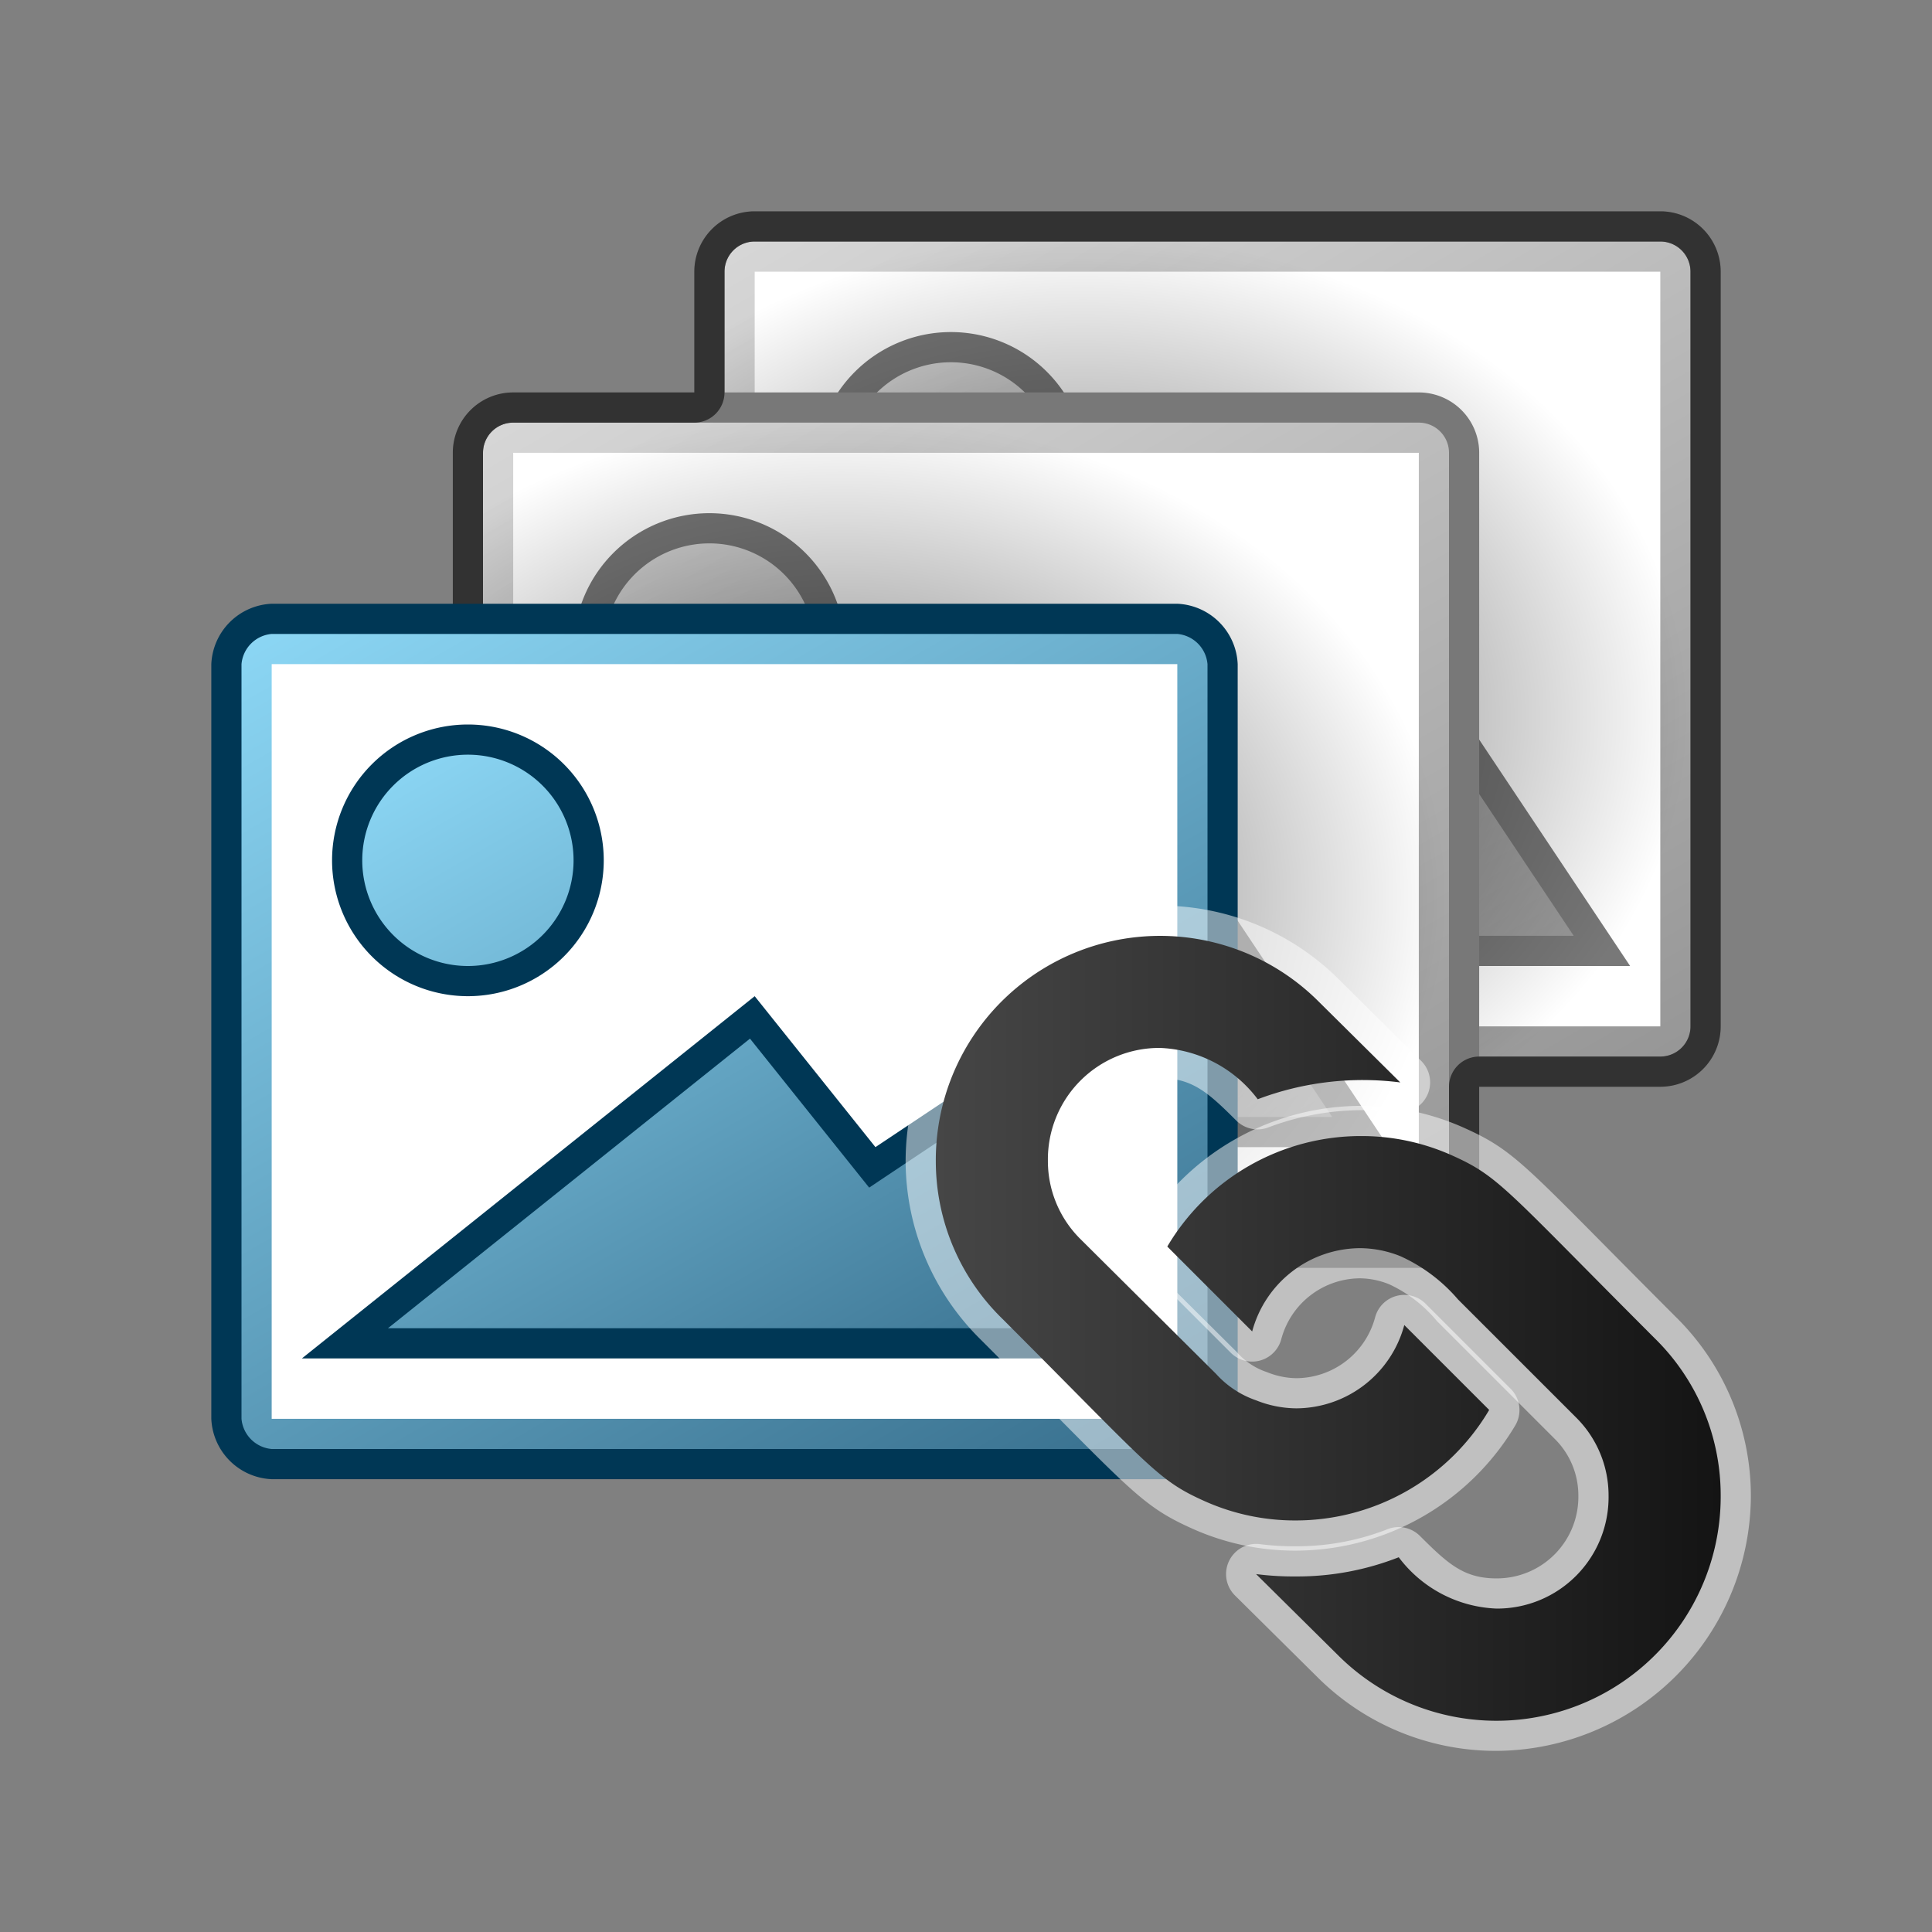 <svg xmlns="http://www.w3.org/2000/svg" xmlns:xlink="http://www.w3.org/1999/xlink" width="64" height="64" viewBox="0 0 64 64">
  <rect x="0" y="0" width="64" height="64" fill="#808080" stroke="none"/>
  <defs>
    <linearGradient id="a" x1="30.087" y1="4.331" x2="49.913" y2="38.669" gradientUnits="userSpaceOnUse">
      <stop offset="0" stop-color="#d7d7d7"/>
      <stop offset="1" stop-color="#969696"/>
    </linearGradient>
    <linearGradient id="b" x1="28.48" y1="12.046" x2="43.5" y2="38.062" xlink:href="#a"/>
    <radialGradient id="c" cx="35.875" cy="23.75" r="20.044" gradientTransform="translate(0 4.791) scale(1 0.798)" gradientUnits="userSpaceOnUse">
      <stop offset="0.23"/>
      <stop offset="1" stop-opacity="0"/>
    </radialGradient>
    <linearGradient id="d" x1="22.087" y1="10.331" x2="41.913" y2="44.669" xlink:href="#a"/>
    <linearGradient id="e" x1="20.48" y1="18.046" x2="35.5" y2="44.062" xlink:href="#a"/>
    <radialGradient id="f" cx="27.875" cy="29.75" r="20.044" gradientTransform="translate(0 6.002) scale(1 0.798)" xlink:href="#c"/>
    <linearGradient id="g" x1="14.102" y1="17.355" x2="33.898" y2="51.644" gradientUnits="userSpaceOnUse">
      <stop offset="0" stop-color="#8cd7f5"/>
      <stop offset="1" stop-color="#376e8c"/>
    </linearGradient>
    <linearGradient id="h" x1="12.48" y1="25.046" x2="27.5" y2="51.062" xlink:href="#g"/>
    <linearGradient id="i" x1="30.998" y1="44" x2="56.998" y2="44" gradientUnits="userSpaceOnUse">
      <stop offset="0" stop-color="#464646"/>
      <stop offset="1" stop-color="#141414"/>
    </linearGradient>
  </defs>
  <title>3283_X3DMELI_AP_r21x</title>
  <g>
    <g>
      <rect x="23.5" y="7.5" width="33" height="28" rx="1.5" fill="url(#a)"/>
      <path d="M55,8a1,1,0,0,1,1,1V34a1,1,0,0,1-1,1H25a1,1,0,0,1-1-1V9a1,1,0,0,1,1-1H55m0-1H25a2,2,0,0,0-2,2V34a2,2,0,0,0,2,2H55a2,2,0,0,0,2-2V9a2,2,0,0,0-2-2Z" fill="#787878"/>
    </g>
    <path d="M55,34H25V9H55Z" fill="#fff"/>
    <g>
      <path d="M27.425,31.5l13.5-10.8L44.9,25.67l2.965-1.977,5.2,7.807Zm4.075-12a4,4,0,1,1,4-4A4,4,0,0,1,31.5,19.5Z" fill="url(#b)"/>
      <path d="M31.5,12A3.5,3.5,0,1,1,28,15.5,3.5,3.5,0,0,1,31.5,12m9.344,9.406,3.375,4.219.573.716.763-.509,2.168-1.445L52.131,31H28.851l11.993-9.594M31.5,11A4.5,4.5,0,1,0,36,15.5,4.5,4.5,0,0,0,31.5,11ZM41,20,26,32H54l-6-9-3,2-4-5Z" fill="#787878"/>
    </g>
    <rect x="24" y="8" width="32" height="27" opacity="0.5" fill="url(#c)"/>
  </g>
  <g>
    <g>
      <rect x="15.5" y="13.5" width="33" height="28" rx="1.5" fill="url(#d)"/>
      <path d="M47,14a1,1,0,0,1,1,1V40a1,1,0,0,1-1,1H17a1,1,0,0,1-1-1V15a1,1,0,0,1,1-1H47m0-1H17a2,2,0,0,0-2,2V40a2,2,0,0,0,2,2H47a2,2,0,0,0,2-2V15a2,2,0,0,0-2-2Z" fill="#787878"/>
    </g>
    <path d="M47,40H17V15H47Z" fill="#fff"/>
    <g>
      <path d="M19.425,37.5l13.5-10.8L36.9,31.67l2.965-1.977,5.2,7.807Zm4.075-12a4,4,0,1,1,4-4A4,4,0,0,1,23.5,25.5Z" fill="url(#e)"/>
      <path d="M23.5,18A3.5,3.5,0,1,1,20,21.5,3.5,3.5,0,0,1,23.5,18m9.344,9.406,3.375,4.219.573.716.763-.509,2.168-1.445L44.131,37H20.851l11.993-9.594M23.5,17A4.5,4.5,0,1,0,28,21.5,4.5,4.5,0,0,0,23.5,17ZM33,26,18,38H46l-6-9-3,2-4-5Z" fill="#787878"/>
    </g>
    <rect x="16" y="14" width="32" height="27" opacity="0.5" fill="url(#f)"/>
  </g>
  <path d="M55,8a1,1,0,0,1,1,1V34a1,1,0,0,1-1,1H49a1,1,0,0,0-1,1v4a1,1,0,0,1-1,1H17a1,1,0,0,1-1-1V15a1,1,0,0,1,1-1h6a1,1,0,0,0,1-1V9a1,1,0,0,1,1-1H55m0-1H25a2,2,0,0,0-2,2v4H17a2,2,0,0,0-2,2V40a2,2,0,0,0,2,2H47a2,2,0,0,0,2-2V36h6a2,2,0,0,0,2-2V9a2,2,0,0,0-2-2Z" fill="#323232"/>
  <g>
    <g>
      <path d="M9,20.5H39A1.5,1.5,0,0,1,40.5,22V47A1.5,1.5,0,0,1,39,48.5H9A1.5,1.5,0,0,1,7.5,47V22A1.5,1.5,0,0,1,9,20.5Z" fill="url(#g)"/>
      <path d="M39,21a1.1,1.1,0,0,1,1,1V47a1.1,1.1,0,0,1-1,1H9a1.1,1.1,0,0,1-1-1V22a1.1,1.1,0,0,1,1-1H39m0-1H9a2.093,2.093,0,0,0-2,2V47a2.092,2.092,0,0,0,2,2H39a2.093,2.093,0,0,0,2-2V22a2.093,2.093,0,0,0-2-2Z" fill="#003755"/>
    </g>
    <path d="M39,47H9V22H39Z" fill="#fff"/>
    <g>
      <path d="M11.425,44.5l13.5-10.8L28.9,38.67l2.965-1.977,5.2,7.807Zm4.075-12a4,4,0,1,1,4-4A4,4,0,0,1,15.5,32.5Z" fill="url(#h)"/>
      <path d="M15.5,25A3.5,3.5,0,1,1,12,28.5,3.5,3.5,0,0,1,15.5,25m9.344,9.406,3.375,4.219.573.716.762-.509,2.168-1.445L36.131,44H12.851l11.993-9.594M15.5,24A4.5,4.5,0,1,0,20,28.5,4.5,4.5,0,0,0,15.5,24ZM25,33,10,45H38l-6-9-3,2-4-5Z" fill="#003755"/>
    </g>
  </g>
  <g>
    <g>
      <g opacity="0.5">
        <path d="M42.91,50.867a7.785,7.785,0,0,1-3.2-.68c-1.368-.611-1.792-1.04-4.549-3.825-.632-.637-1.389-1.4-2.312-2.327A7.83,7.83,0,0,1,30.5,38.481,7.974,7.974,0,0,1,38.427,30.5a7.873,7.873,0,0,1,5.606,2.322l2.7,2.678a.5.5,0,0,1-.351.855.563.563,0,0,1-.071,0,8.645,8.645,0,0,0-1.229-.076,8.8,8.8,0,0,0-3.239.6.525.525,0,0,1-.183.034.5.5,0,0,1-.353-.146c-.9-.9-1.552-1.552-2.884-1.552a3.2,3.2,0,0,0-3.214,3.241,3.14,3.14,0,0,0,.916,2.222l4.508,4.481a2.681,2.681,0,0,0,1.139.758,3.18,3.18,0,0,0,1.162.237,3.214,3.214,0,0,0,3.1-2.388.505.505,0,0,1,.354-.355.526.526,0,0,1,.13-.016.5.5,0,0,1,.353.146l2.813,2.813a.5.5,0,0,1,.077.607A7.989,7.989,0,0,1,42.91,50.867Z" fill="#fff"/>
        <path d="M38.427,31a7.409,7.409,0,0,1,5.253,2.176l2.706,2.679a9.823,9.823,0,0,0-4.722.557,4.257,4.257,0,0,0-3.237-1.7,3.691,3.691,0,0,0-3.714,3.741,3.635,3.635,0,0,0,1.061,2.574l4.51,4.483a3.172,3.172,0,0,0,1.327.876,3.64,3.64,0,0,0,1.326.265,3.723,3.723,0,0,0,3.582-2.759l2.812,2.812a7.449,7.449,0,0,1-6.42,3.661,7.316,7.316,0,0,1-3-.636c-1.577-.7-1.752-1.085-6.713-6.049a7.29,7.29,0,0,1-2.2-5.2A7.439,7.439,0,0,1,38.427,31m0-1A8.476,8.476,0,0,0,30,38.482a8.325,8.325,0,0,0,2.5,5.906c.923.924,1.679,1.688,2.31,2.326,2.815,2.843,3.248,3.28,4.7,3.93a8.3,8.3,0,0,0,3.407.723,8.489,8.489,0,0,0,7.281-4.152A1,1,0,0,0,50.038,46l-2.812-2.812a1,1,0,0,0-.707-.293,1,1,0,0,0-.966.742,2.716,2.716,0,0,1-2.616,2.017,2.65,2.65,0,0,1-.965-.2,2.263,2.263,0,0,1-1-.664l-4.5-4.472a2.635,2.635,0,0,1-.766-1.864,2.7,2.7,0,0,1,2.714-2.741c1.075,0,1.606.481,2.526,1.4a1.011,1.011,0,0,0,.713.3,1,1,0,0,0,.364-.069,8.827,8.827,0,0,1,4.216-.5.951.951,0,0,0,.14.01,1,1,0,0,0,.7-1.71l-2.706-2.68A8.368,8.368,0,0,0,38.427,30Z" fill="#fff"/>
      </g>
      <g opacity="0.5">
        <path d="M49.569,57.5a7.873,7.873,0,0,1-5.606-2.322l-2.7-2.678a.5.5,0,0,1,.351-.855.563.563,0,0,1,.071,0,9.05,9.05,0,0,0,1.257.076,8.735,8.735,0,0,0,3.212-.6.529.529,0,0,1,.183-.034.5.5,0,0,1,.354.146c.9.9,1.551,1.552,2.882,1.552a3.2,3.2,0,0,0,3.215-3.241,3.137,3.137,0,0,0-.917-2.222L47.942,43.4a5.04,5.04,0,0,0-1.737-1.32,3.146,3.146,0,0,0-1.145-.231,3.215,3.215,0,0,0-3.1,2.388.505.505,0,0,1-.354.355.518.518,0,0,1-.129.016.5.5,0,0,1-.354-.146l-2.811-2.813a.5.5,0,0,1-.078-.607,7.985,7.985,0,0,1,6.851-3.907,7.785,7.785,0,0,1,3.2.68c1.368.611,1.792,1.04,4.549,3.825.632.637,1.39,1.4,2.312,2.327A7.827,7.827,0,0,1,57.5,49.519,7.974,7.974,0,0,1,49.569,57.5Z" fill="#fff"/>
        <path d="M45.086,37.633a7.319,7.319,0,0,1,3,.636c1.576.7,1.751,1.085,6.712,6.049a7.286,7.286,0,0,1,2.2,5.2,7.428,7.428,0,0,1-12.681,5.306l-2.706-2.679a9.706,9.706,0,0,0,1.326.079,9.2,9.2,0,0,0,3.4-.636,4.256,4.256,0,0,0,3.237,1.7,3.692,3.692,0,0,0,3.714-3.741,3.639,3.639,0,0,0-1.061-2.574L48.3,43.045a5.476,5.476,0,0,0-1.91-1.433,3.641,3.641,0,0,0-1.327-.265,3.721,3.721,0,0,0-3.581,2.759l-2.812-2.812a7.449,7.449,0,0,1,6.42-3.661m0-1a8.488,8.488,0,0,0-7.281,4.152A1,1,0,0,0,37.959,42l2.812,2.812a1,1,0,0,0,1.673-.449,2.714,2.714,0,0,1,2.615-2.017,2.646,2.646,0,0,1,.965.2A4.539,4.539,0,0,1,47.6,43.762l3.917,3.917a2.636,2.636,0,0,1,.768,1.866,2.7,2.7,0,0,1-2.714,2.741c-1.076,0-1.606-.481-2.527-1.4a1.01,1.01,0,0,0-.713-.3,1,1,0,0,0-.363.069,8.231,8.231,0,0,1-3.03.567,8.72,8.72,0,0,1-1.186-.069.955.955,0,0,0-.141-.01,1,1,0,0,0-.7,1.71l2.706,2.68A8.368,8.368,0,0,0,49.57,58,8.475,8.475,0,0,0,58,49.518,8.328,8.328,0,0,0,55.5,43.612c-.923-.924-1.68-1.688-2.311-2.326-2.815-2.843-3.247-3.28-4.7-3.93a8.3,8.3,0,0,0-3.406-.723Z" fill="#fff"/>
      </g>
    </g>
    <g>
      <path d="M42.911,50.367a7.449,7.449,0,0,0,6.42-3.661l-2.812-2.812a3.723,3.723,0,0,1-3.582,2.759,3.64,3.64,0,0,1-1.326-.265,3.172,3.172,0,0,1-1.327-.876l-4.51-4.483a3.635,3.635,0,0,1-1.061-2.574,3.691,3.691,0,0,1,3.714-3.741,4.257,4.257,0,0,1,3.237,1.7,9.823,9.823,0,0,1,4.722-.557L43.68,33.176A7.429,7.429,0,0,0,31,38.482a7.29,7.29,0,0,0,2.2,5.2c4.961,4.964,5.136,5.344,6.713,6.049A7.316,7.316,0,0,0,42.911,50.367Z" fill="url(#i)"/>
      <path d="M57,49.518a7.286,7.286,0,0,0-2.2-5.2c-4.961-4.964-5.136-5.344-6.712-6.049a7.319,7.319,0,0,0-3-.636,7.449,7.449,0,0,0-6.42,3.661l2.812,2.812a3.721,3.721,0,0,1,3.581-2.759,3.641,3.641,0,0,1,1.327.265,5.476,5.476,0,0,1,1.91,1.433l3.927,3.926a3.639,3.639,0,0,1,1.061,2.574,3.691,3.691,0,0,1-3.714,3.741,4.256,4.256,0,0,1-3.237-1.7,9.2,9.2,0,0,1-3.4.636,9.706,9.706,0,0,1-1.326-.079l2.706,2.679A7.428,7.428,0,0,0,57,49.518Z" fill="url(#i)"/>
    </g>
  </g>
</svg>
